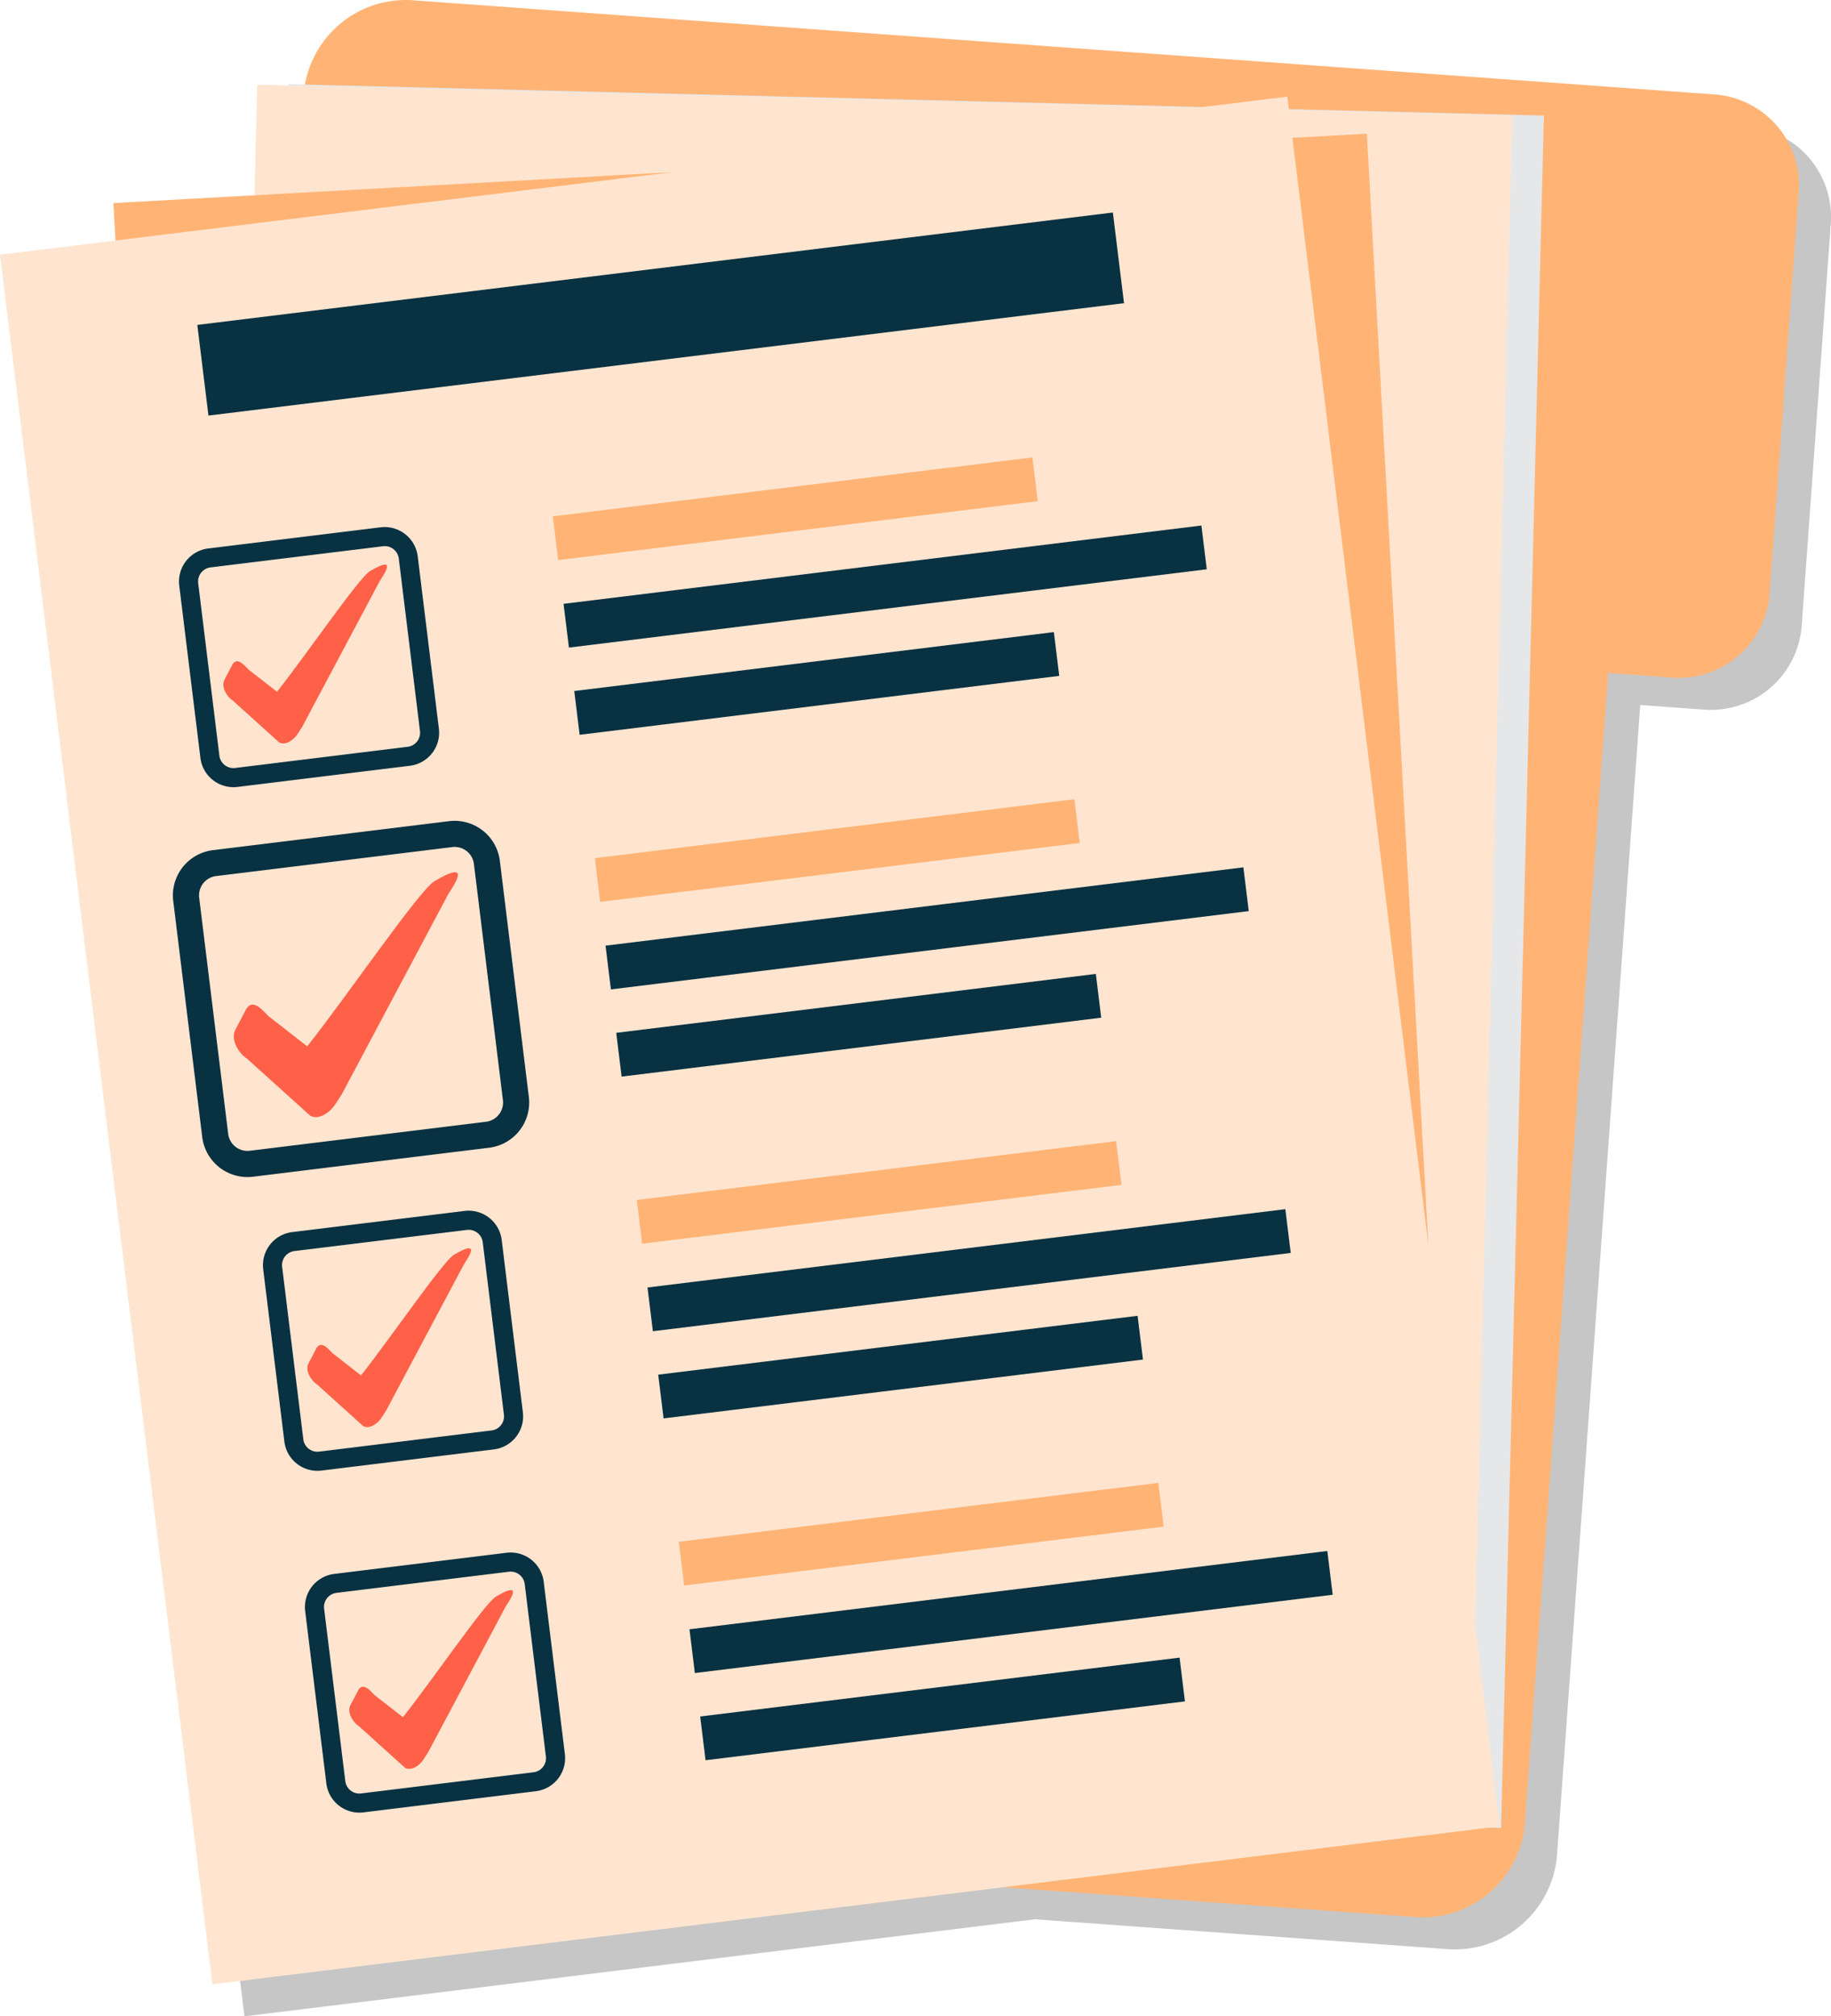 <svg xmlns="http://www.w3.org/2000/svg" width="203.309" height="223.924" viewBox="0 0 203.309 223.924">
  <g id="Grupo_1064851" data-name="Grupo 1064851" transform="translate(-214.348 -185.385)">
    <path id="Trazado_601643" data-name="Trazado 601643" d="M414.728,205.868l-7.128-.515-2.932-.212-134.449-9.727a11.371,11.371,0,0,0-12.027,9.424l-1.9-.047,0,.083-3.387-.083-.3,12.275-15.664.867.23,4.16-12.822,1.574,23.584,192.08,87.785-10.779,45.8,3.314a11.368,11.368,0,0,0,12-9.249,11.178,11.178,0,0,0,.164-1.271l1.1-15.229,8.136-112.414,7.128.515a10.1,10.1,0,0,0,10.8-9.343l3.229-44.619A10.1,10.1,0,0,0,414.728,205.868Z" transform="translate(-6.441 -6.441)" fill="#c6c6c6" style="mix-blend-mode: multiply;isolation: isolate"/>
    <g id="Grupo_1064850" data-name="Grupo 1064850" transform="translate(214.348 185.385)">
      <path id="Trazado_601644" data-name="Trazado 601644" d="M451.324,206.673l-3.229,44.62a10.1,10.1,0,0,1-10.8,9.343l-7.128-.515L422.03,372.535l-1.1,15.229a11.17,11.17,0,0,1-.164,1.271,11.368,11.368,0,0,1-12,9.249l-126.042-9.119a11.366,11.366,0,0,1-10.517-12.16L283.7,218.281l1.471-20.344.144-2a11.37,11.37,0,0,1,12.16-10.52l134.449,9.727,2.932.212,7.128.515A10.1,10.1,0,0,1,451.324,206.673Z" transform="translate(-251.6 -185.385)" fill="#ffb476"/>
      <rect id="Rectángulo_374054" data-name="Rectángulo 374054" width="190.161" height="139.393" transform="matrix(0.025, -1, 1, 0.025, 27.282, 199.511)" fill="#e6e7e8" style="mix-blend-mode: multiply;isolation: isolate"/>
      <rect id="Rectángulo_374055" data-name="Rectángulo 374055" width="190.161" height="139.393" transform="translate(23.892 199.511) rotate(-88.594)" fill="#ffe5cf"/>
      <rect id="Rectángulo_374056" data-name="Rectángulo 374056" width="139.393" height="190.161" transform="translate(12.592 22.55) rotate(-3.167)" fill="#ffb476"/>
      <rect id="Rectángulo_374057" data-name="Rectángulo 374057" width="144.016" height="193.523" transform="translate(0 28.285) rotate(-7)" fill="#ffe5cf"/>
      <rect id="Rectángulo_374058" data-name="Rectángulo 374058" width="102.425" height="10.144" transform="translate(21.909 36.083) rotate(-7)" fill="#083142"/>
      <g id="Grupo_1064838" data-name="Grupo 1064838" transform="translate(61.382 50.803)">
        <rect id="Rectángulo_374059" data-name="Rectángulo 374059" width="71.356" height="4.896" transform="translate(1.193 16.255) rotate(-7)" fill="#083142"/>
        <rect id="Rectángulo_374060" data-name="Rectángulo 374060" width="53.629" height="4.896" transform="matrix(0.993, -0.122, 0.122, 0.993, 2.382, 25.937)" fill="#083142"/>
        <rect id="Rectángulo_374061" data-name="Rectángulo 374061" width="53.629" height="4.896" transform="matrix(0.993, -0.122, 0.122, 0.993, 0, 6.536)" fill="#ffb476"/>
      </g>
      <g id="Grupo_1064840" data-name="Grupo 1064840" transform="translate(19.874 58.53)">
        <path id="Trazado_601645" data-name="Trazado 601645" d="M300.3,362.316c-1.282.83-7.086,9.332-10.3,13.38l-3.143-2.446c-.374-.352-1.221-1.488-1.787-.612l-.842,1.61c-.57.876.3,2.093.87,2.437l5.138,4.637c.575.343,1.5-.088,2.069-.965l.483-.746h0l8.643-16.245C302,362.485,303.342,360.51,300.3,362.316Z" transform="translate(-279.116 -357.407)" fill="#ff6148"/>
        <g id="Grupo_1064839" data-name="Grupo 1064839">
          <path id="Trazado_601646" data-name="Trazado 601646" d="M295.84,376.365l-19.152,2.352a3.7,3.7,0,0,1-4.115-3.215l-2.352-19.152a3.7,3.7,0,0,1,3.215-4.115l19.152-2.352A3.7,3.7,0,0,1,296.7,353.1l2.352,19.152A3.7,3.7,0,0,1,295.84,376.365Zm-22.145-22.027a1.575,1.575,0,0,0-1.369,1.753l2.352,19.152a1.574,1.574,0,0,0,1.753,1.369l19.152-2.352a1.574,1.574,0,0,0,1.369-1.753L294.6,353.356a1.574,1.574,0,0,0-1.753-1.369Z" transform="translate(-270.193 -349.855)" fill="#083142"/>
        </g>
      </g>
      <g id="Grupo_1064841" data-name="Grupo 1064841" transform="translate(66.044 88.763)">
        <rect id="Rectángulo_374062" data-name="Rectángulo 374062" width="71.356" height="4.896" transform="translate(1.193 16.255) rotate(-7)" fill="#083142"/>
        <rect id="Rectángulo_374063" data-name="Rectángulo 374063" width="53.629" height="4.896" transform="matrix(0.993, -0.122, 0.122, 0.993, 2.382, 25.937)" fill="#083142"/>
        <rect id="Rectángulo_374064" data-name="Rectángulo 374064" width="53.629" height="4.896" transform="matrix(0.993, -0.122, 0.122, 0.993, 0, 6.536)" fill="#ffb476"/>
      </g>
      <g id="Grupo_1064843" data-name="Grupo 1064843" transform="translate(19.197 91.152)">
        <path id="Trazado_601647" data-name="Trazado 601647" d="M309.526,458.591c-1.756,1.137-9.705,12.781-14.1,18.324l-4.3-3.35c-.512-.482-1.672-2.037-2.448-.838l-1.153,2.2c-.78,1.2.406,2.867,1.192,3.338l7.036,6.351c.788.469,2.055-.121,2.833-1.322l.662-1.022h0l11.837-22.249C311.856,458.822,313.691,456.117,309.526,458.591Z" transform="translate(-280.511 -451.868)" fill="#ff6148"/>
        <g id="Grupo_1064842" data-name="Grupo 1064842">
          <path id="Trazado_601648" data-name="Trazado 601648" d="M303.416,477.832l-26.23,3.221a5.063,5.063,0,0,1-5.636-4.4l-3.221-26.23a5.063,5.063,0,0,1,4.4-5.636l26.23-3.221a5.063,5.063,0,0,1,5.636,4.4l3.221,26.23A5.063,5.063,0,0,1,303.416,477.832Zm-30.33-30.167a2.156,2.156,0,0,0-1.875,2.4l3.221,26.23a2.156,2.156,0,0,0,2.4,1.875l26.23-3.221a2.156,2.156,0,0,0,1.875-2.4l-3.221-26.23a2.156,2.156,0,0,0-2.4-1.875Z" transform="translate(-268.291 -441.525)" fill="#083142"/>
        </g>
      </g>
      <g id="Grupo_1064844" data-name="Grupo 1064844" transform="translate(70.704 126.724)">
        <rect id="Rectángulo_374065" data-name="Rectángulo 374065" width="71.356" height="4.896" transform="translate(1.193 16.255) rotate(-7)" fill="#083142"/>
        <rect id="Rectángulo_374066" data-name="Rectángulo 374066" width="53.629" height="4.896" transform="translate(2.382 25.937) rotate(-7)" fill="#083142"/>
        <rect id="Rectángulo_374067" data-name="Rectángulo 374067" width="53.629" height="4.896" transform="translate(0 6.536) rotate(-7)" fill="#ffb476"/>
      </g>
      <g id="Grupo_1064846" data-name="Grupo 1064846" transform="translate(29.196 134.451)">
        <path id="Trazado_601649" data-name="Trazado 601649" d="M326.5,575.656c-1.283.83-7.087,9.332-10.3,13.38l-3.143-2.446c-.374-.352-1.221-1.487-1.787-.612l-.842,1.61c-.57.876.3,2.093.87,2.437l5.138,4.637c.575.343,1.5-.088,2.069-.965l.483-.746h0l8.643-16.245C328.2,575.825,329.538,573.85,326.5,575.656Z" transform="translate(-305.311 -570.747)" fill="#ff6148"/>
        <g id="Grupo_1064845" data-name="Grupo 1064845">
          <path id="Trazado_601650" data-name="Trazado 601650" d="M322.035,589.705l-19.152,2.352a3.7,3.7,0,0,1-4.115-3.215l-2.352-19.153a3.7,3.7,0,0,1,3.215-4.115l19.152-2.352a3.7,3.7,0,0,1,4.115,3.215l2.352,19.152A3.7,3.7,0,0,1,322.035,589.705Zm-22.146-22.027a1.575,1.575,0,0,0-1.369,1.753l2.352,19.152a1.574,1.574,0,0,0,1.753,1.369l19.152-2.352a1.574,1.574,0,0,0,1.369-1.752L320.794,566.7a1.575,1.575,0,0,0-1.753-1.369Z" transform="translate(-296.388 -563.195)" fill="#083142"/>
        </g>
      </g>
      <g id="Grupo_1064847" data-name="Grupo 1064847" transform="translate(75.365 164.684)">
        <rect id="Rectángulo_374068" data-name="Rectángulo 374068" width="71.356" height="4.896" transform="translate(1.193 16.255) rotate(-7)" fill="#083142"/>
        <rect id="Rectángulo_374069" data-name="Rectángulo 374069" width="53.629" height="4.896" transform="translate(2.382 25.937) rotate(-7)" fill="#083142"/>
        <rect id="Rectángulo_374070" data-name="Rectángulo 374070" width="53.629" height="4.896" transform="matrix(0.993, -0.122, 0.122, 0.993, 0, 6.536)" fill="#ffb476"/>
      </g>
      <g id="Grupo_1064849" data-name="Grupo 1064849" transform="translate(33.857 172.411)">
        <path id="Trazado_601651" data-name="Trazado 601651" d="M339.595,682.326c-1.283.83-7.086,9.332-10.3,13.38l-3.143-2.446c-.374-.352-1.22-1.488-1.787-.612l-.842,1.61c-.57.876.3,2.093.87,2.437l5.137,4.637c.576.343,1.5-.088,2.069-.965l.483-.746h0l8.643-16.245C341.3,682.495,342.635,680.52,339.595,682.326Z" transform="translate(-318.409 -677.417)" fill="#ff6148"/>
        <g id="Grupo_1064848" data-name="Grupo 1064848">
          <path id="Trazado_601652" data-name="Trazado 601652" d="M335.133,696.375l-19.152,2.352a3.7,3.7,0,0,1-4.115-3.215l-2.352-19.152a3.7,3.7,0,0,1,3.215-4.115l19.152-2.352A3.7,3.7,0,0,1,336,673.108l2.352,19.152A3.7,3.7,0,0,1,335.133,696.375Zm-22.146-22.026a1.574,1.574,0,0,0-1.369,1.752l2.352,19.152a1.574,1.574,0,0,0,1.752,1.369l19.153-2.352a1.574,1.574,0,0,0,1.369-1.752l-2.352-19.153A1.574,1.574,0,0,0,332.14,672Z" transform="translate(-309.486 -669.865)" fill="#083142"/>
        </g>
      </g>
    </g>
  </g>
</svg>
